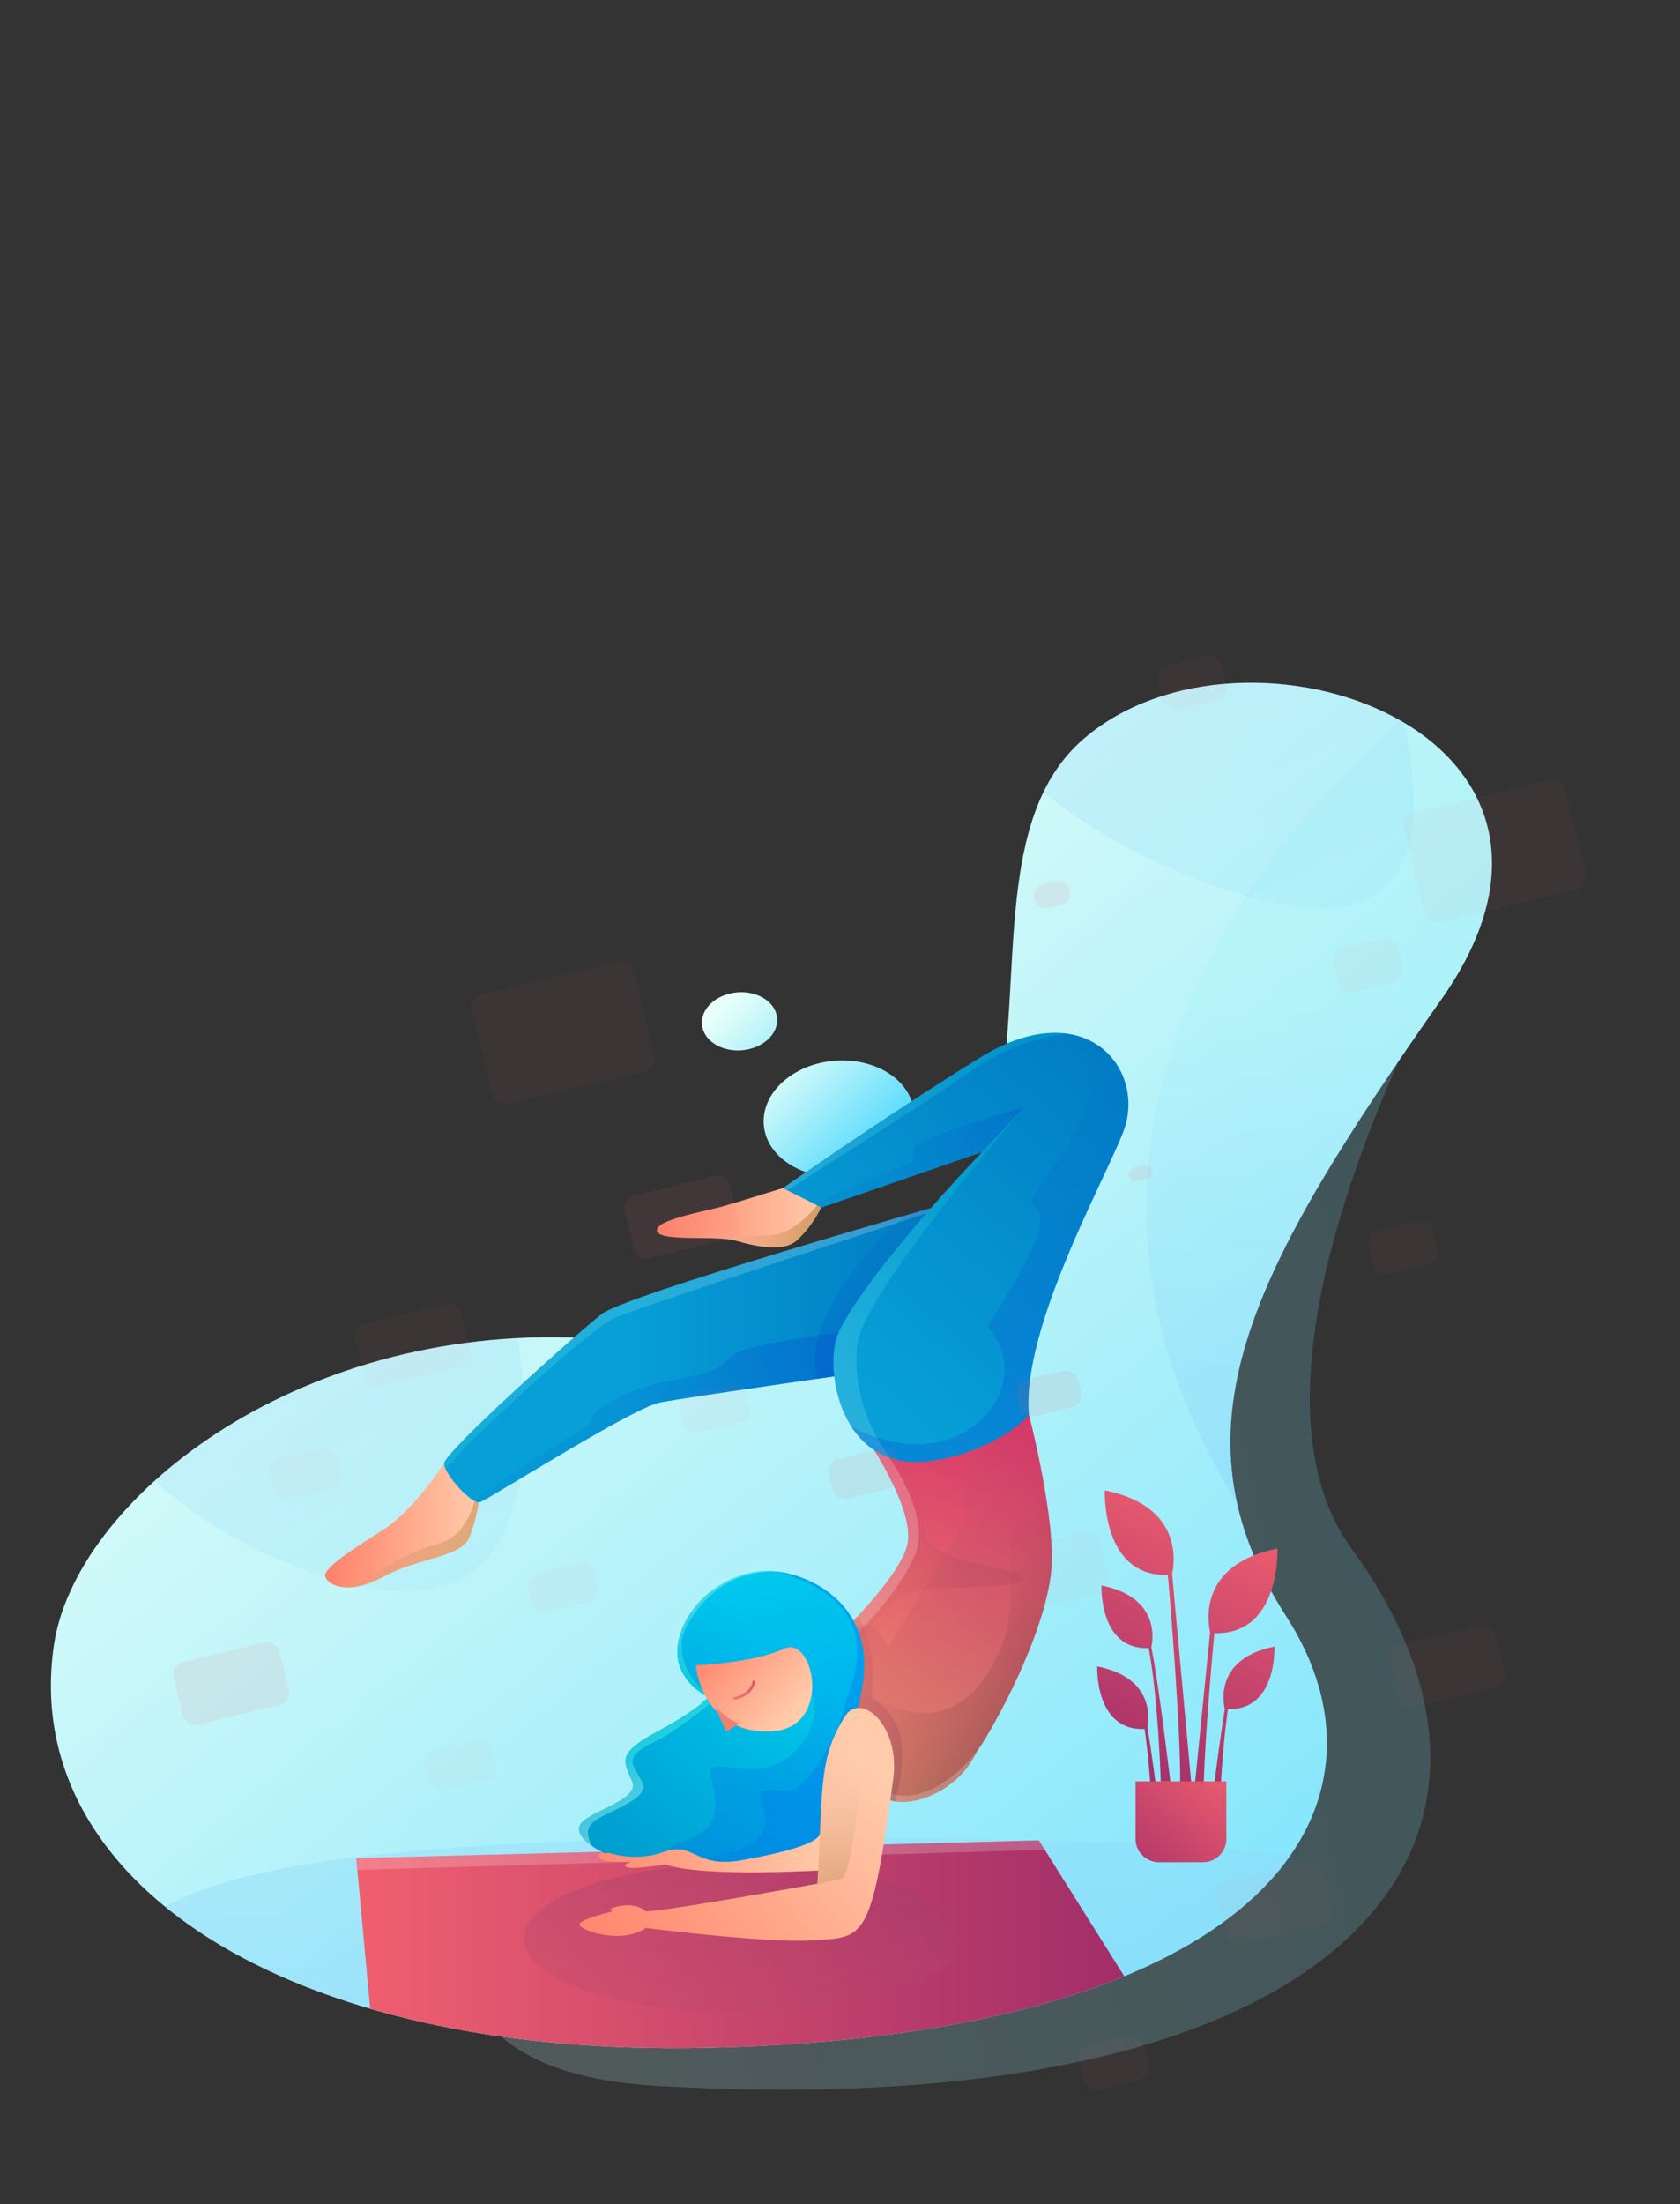 <svg xmlns="http://www.w3.org/2000/svg" xmlns:xlink="http://www.w3.org/1999/xlink" width="1473.11" height="1932.28"><rect width="100%" height="100%" fill="#333333" stroke="none"/><defs><style>.a{fill:none}.f{clip-path:url(#e)}</style><linearGradient id="a" x1="66.26" y1="1526.97" x2="1987.63" y2="1113.31" gradientUnits="userSpaceOnUse"><stop offset="0" stop-color="#e7fff8"/><stop offset=".59" stop-color="#7be3fc"/><stop offset="1" stop-color="#2ed0ff"/></linearGradient><linearGradient id="b" x1="681.74" y1="926.21" x2="788.74" y2="1034.21" gradientTransform="rotate(4.91 736.071 981.284)" gradientUnits="userSpaceOnUse"><stop offset="0" stop-color="#e7fff8"/><stop offset="1" stop-color="#2ed0ff"/></linearGradient><linearGradient id="c" x1="635.65" y1="882.01" x2="754.65" y2="1005.01" gradientTransform="rotate(4.91 648.873 895.877)" xlink:href="#b"/><linearGradient id="d" x1="351.13" y1="804.07" x2="1884.28" y2="2376.23" xlink:href="#b"/><clipPath id="e"><path class="a" d="M511.21 1172.86c544.57 25 280-387.94 439-525.12 141.7-122.25 477.89-5.56 314 227.83-168.56 240-241.73 377.86-136.15 541.79s-13.89 366.75-508.45 377.87c-371.09 8.34-602.38-147.38-572.36-352.86 18.31-125.57 208.91-281.22 463.96-269.51z"/></clipPath><linearGradient id="f" x1="691.5" y1="1129.04" x2="737.06" y2="2485.07" gradientUnits="userSpaceOnUse"><stop offset="0" stop-color="#a8f3f8"/><stop offset="1" stop-color="#6ab2ff"/></linearGradient><linearGradient id="g" x1="1241.1" y1="876.74" x2="1289.11" y2="1620.81" xlink:href="#f"/><linearGradient id="h" x1="1175.12" y1="964.64" x2="937.12" y2="390.64" xlink:href="#f"/><linearGradient id="i" x1="433.89" y1="1552.79" x2="175.59" y2="929.82" xlink:href="#f"/><linearGradient id="k" x1="312.39" y1="1716.97" x2="1009.39" y2="1716.97" gradientUnits="userSpaceOnUse"><stop offset="0" stop-color="#f05f6f"/><stop offset="1" stop-color="#9f2c69"/></linearGradient><clipPath id="l"><path class="a" d="M312.39 1628.98l598.58-15.59 98.42 156.61-674.49 15.52-22.51-156.54z"/></clipPath><linearGradient id="m" x1="305.5" y1="1613.08" x2="1003.65" y2="1613.08" gradientUnits="userSpaceOnUse"><stop offset="0" stop-color="#fff"/><stop offset="1" stop-color="#fff"/></linearGradient><linearGradient id="n" x1="648.8" y1="2023.21" x2="651.96" y2="1441.31" gradientUnits="userSpaceOnUse"><stop offset="0" stop-color="#f05f6f" stop-opacity="0"/><stop offset="1" stop-color="#6f2c69"/></linearGradient><linearGradient id="o" x1="748.22" y1="1573.02" x2="882.44" y2="1216.2" gradientUnits="userSpaceOnUse"><stop offset="0" stop-color="#f09a6f"/><stop offset="1" stop-color="#d62c69"/></linearGradient><clipPath id="p"><path class="a" d="M759.19 1259.79s43.65 63 36.37 94.56-73.95 93.34-73.95 93.34 48.49 123.66 47.28 122.45c13.34 20.6 67.89 7.27 87.29-34 17-24.24 59.4-103 65.46-157.6 5-44.59-19.4-138.2-19.4-138.2z"/></clipPath><linearGradient id="q" x1="735.02" y1="1347.51" x2="835.24" y2="1383.88" gradientUnits="userSpaceOnUse"><stop offset="0" stop-color="#f05f6f" stop-opacity="0"/><stop offset="1" stop-color="#512c30"/></linearGradient><linearGradient id="r" x1="739.8" y1="1353.12" x2="805.81" y2="1353.12" xlink:href="#m"/><linearGradient id="s" x1="730.74" y1="1341.6" x2="988.6" y2="1506.32" gradientUnits="userSpaceOnUse"><stop offset="0" stop-color="#f05f6f"/><stop offset="1" stop-color="#482c5d"/></linearGradient><linearGradient id="t" x1="804.22" y1="1368.63" x2="918.17" y2="1466.42" xlink:href="#q"/><linearGradient id="u" x1="808.98" y1="1615.23" x2="815.98" y2="1528.9" xlink:href="#m"/><linearGradient id="v" x1="688.83" y1="1447.37" x2="833.18" y2="1539.57" xlink:href="#s"/><linearGradient id="w" x1="496.76" y1="1623.53" x2="726.28" y2="1617.87" gradientUnits="userSpaceOnUse"><stop offset="0" stop-color="#ff826a"/><stop offset="1" stop-color="#ffcbaa"/></linearGradient><linearGradient id="x" x1="706.5" y1="1458.58" x2="481.02" y2="1749.53" gradientUnits="userSpaceOnUse"><stop offset="0" stop-color="#00c9ed"/><stop offset="1" stop-color="#0085bf"/></linearGradient><clipPath id="y"><path class="a" d="M678 1377.38c-33.94-2.42-72.74 21.82-82.43 58.19S621 1487.7 621 1487.7s-8.48 10.91-44.85 30.31-29.1 26.67-21.82 43.64-41.22 26.67-46.07 38.79 21.82 24.25 21.82 24.25l3.75-.35c6.87 2.15 26.83 7 48.38-.86 26.67-9.7 26.67 14.54 67.89 7.27s67.47-15.37 68.89-23.45l8.69-.8s13.34-52.12 27.89-124.86-43.65-101.83-77.57-104.26z"/></clipPath><linearGradient id="z" x1="717.85" y1="1646.52" x2="662.09" y2="1375.57" gradientUnits="userSpaceOnUse"><stop offset="0" stop-color="#0077ed"/><stop offset="1" stop-color="#004def" stop-opacity="0"/></linearGradient><linearGradient id="aa" x1="646.1" y1="1503.06" x2="652.58" y2="1277.11" gradientUnits="userSpaceOnUse"><stop offset="0" stop-color="#00e2d7"/><stop offset="1" stop-color="#fff"/></linearGradient><linearGradient id="ab" x1="758.34" y1="1461.01" x2="553.27" y2="1725.62" xlink:href="#z"/><linearGradient id="ac" x1="285.04" y1="1337.24" x2="420.97" y2="1337.24" gradientUnits="userSpaceOnUse"><stop offset="0" stop-color="#ff826a"/><stop offset=".63" stop-color="#ffb092"/><stop offset="1" stop-color="#ffcbaa"/></linearGradient><clipPath id="ad"><path class="a" d="M389.45 1282.82S362.78 1324 336.11 1341s-53.35 34-50.92 41.22 19.4 17 50.92 0 67.88-17 75.16-33.94 9.7-38.8 9.7-38.8z"/></clipPath><linearGradient id="ae" x1="485.23" y1="1342.08" x2="176.4" y2="1395.72" gradientUnits="userSpaceOnUse"><stop offset="0" stop-color="#945700"/><stop offset="1" stop-color="#ffe5d4" stop-opacity="0"/></linearGradient><linearGradient id="af" x1="576.04" y1="1066.93" x2="721.61" y2="1066.93" xlink:href="#ac"/><clipPath id="ag"><path class="a" d="M690.09 1040.37s-38.79 12.12-55.76 17-60.62 12.12-58.19 21.82 52.33 3.55 69.1 8.48c41.22 12.13 50.92 2.43 55.76-2.42a97.42 97.42 0 0 0 20.61-30.31z"/></clipPath><linearGradient id="ah" x1="742.67" y1="1076.46" x2="606.79" y2="1075.96" gradientUnits="userSpaceOnUse"><stop offset="0" stop-color="#945700"/><stop offset=".13" stop-color="#9a5f0c" stop-opacity=".94"/><stop offset=".33" stop-color="#ab762e" stop-opacity=".78"/><stop offset=".58" stop-color="#c79a65" stop-opacity=".53"/><stop offset=".87" stop-color="#edcdb0" stop-opacity=".17"/><stop offset="1" stop-color="#ffe5d4" stop-opacity="0"/></linearGradient><linearGradient id="ai" x1="431.88" y1="1185.92" x2="873.15" y2="1185.92" gradientUnits="userSpaceOnUse"><stop offset=".27" stop-color="#079fd7"/><stop offset="1" stop-color="#0074bf"/></linearGradient><clipPath id="aj"><path class="a" d="M830.72 1054.91s-281.25 80-303.07 97-138.2 121.22-138.2 130.92 24.24 36.37 31.52 34 133.35-82.44 157.59-87.29S775 1200.39 775 1200.39z"/></clipPath><linearGradient id="ak" x1="286.48" y1="1175.3" x2="733.41" y2="1175.3" xlink:href="#aa"/><linearGradient id="al" x1="685.3" y1="1222.78" x2="402.03" y2="1304.61" gradientUnits="userSpaceOnUse"><stop offset="0" stop-color="#072ed7"/><stop offset="1" stop-color="#006fbf" stop-opacity=".5"/></linearGradient><linearGradient id="am" x1="798.96" y1="1342.47" x2="774.24" y2="1050.18" xlink:href="#al"/><clipPath id="an"><path class="a" d="M621 1487.7s-35.15-15.76-25.45-52.13S644 1375 678 1377.38s92.13 31.52 77.59 104.26-27.89 124.86-27.89 124.86l-197.6 18.19s-26.67-12.12-21.82-24.25 53.34-21.82 46.07-38.79-14.55-24.25 21.82-43.64S621 1487.7 621 1487.7z"/></clipPath><linearGradient id="ao" x1="539.19" y1="1501.34" x2="603.85" y2="1617.32" xlink:href="#aa"/><linearGradient id="ap" x1="743.7" y1="1197.6" x2="1045.96" y2="859.78" gradientUnits="userSpaceOnUse"><stop offset="0" stop-color="#079fd7"/><stop offset="1" stop-color="#0074bf"/></linearGradient><clipPath id="aq"><path class="a" d="M686.46 1041.58l33.94 17 140.6-48.52s-97.16 101-124.87 156.38c-14.55 29.1-1.32 115.17 66.68 115.17 31.52 0 77.58-17 99.4-41.22-7.27-80 76.13-222.55 84.86-254.58 14.55-53.34-38.79-113.95-128.5-58.19s-172.11 113.96-172.11 113.96z"/></clipPath><linearGradient id="ar" x1="900.69" y1="1026.17" x2="767.93" y2="1021.93" gradientUnits="userSpaceOnUse"><stop offset="0" stop-color="#072ed7"/><stop offset="1" stop-color="#0055bf" stop-opacity=".5"/></linearGradient><linearGradient id="as" x1="893.09" y1="1080.51" x2="641.54" y2="1299.68" xlink:href="#aa"/><linearGradient id="at" x1="866.17" y1="1216.6" x2="889.2" y2="885.64" xlink:href="#al"/><linearGradient id="au" x1="853.96" y1="914.59" x2="622.45" y2="1116.3" xlink:href="#aa"/><linearGradient id="av" x1="619.81" y1="1434.62" x2="695.78" y2="1501.29" xlink:href="#w"/><linearGradient id="aw" x1="653.86" y1="1501.76" x2="739.93" y2="1480.85" gradientUnits="userSpaceOnUse"><stop offset="0" stop-color="#f0806f"/><stop offset="1" stop-color="#d32c69"/></linearGradient><linearGradient id="ax" x1="639.87" y1="1483.81" x2="688.36" y2="1475.48" xlink:href="#aw"/><linearGradient id="ay" x1="550.72" y1="1760.92" x2="768.94" y2="1562.1" xlink:href="#w"/><clipPath id="az"><path class="a" d="M741.7 1503.61c-24.71 37.52-19.87 66.67-24.94 147.75 0 0-133.35 24.24-150.32 24.24 0 0-7.27-7.27-21.82-4.84s-7.27 4.84-7.27 4.84-31.52 7.28-29.1 12.13 36.37 17 58.19 2.42c0 0 111.53 14.55 150.32 12.12s46.07-9.69 48.5-33.94c1.72-17.2 13.2-73.45 18-109 5.16-38.22-17.47-66.64-34.42-61.33a13.57 13.57 0 0 0-7.14 5.61z"/></clipPath><linearGradient id="ba" x1="801.42" y1="1734.28" x2="720.71" y2="1534.59" xlink:href="#ae"/><linearGradient id="bb" x1="1136.45" y1="1341.03" x2="1014.56" y2="1586.32" xlink:href="#k"/><linearGradient id="bc" x1="1072.03" y1="1309.01" x2="950.13" y2="1554.3" xlink:href="#k"/><linearGradient id="bd" x1="1077.53" y1="1311.75" x2="955.64" y2="1557.04" xlink:href="#k"/><linearGradient id="be" x1="1098.58" y1="1322.21" x2="976.69" y2="1567.5" xlink:href="#k"/><linearGradient id="bf" x1="1162.48" y1="1353.96" x2="1040.59" y2="1599.25" xlink:href="#k"/><linearGradient id="bg" x1="1077.38" y1="1544.94" x2="969.83" y2="1662.8" xlink:href="#k"/><linearGradient id="bh" x1="437.08" y1="1344.35" x2="1286.5" y2="2228.38" gradientTransform="translate(18.09 -68.27)" xlink:href="#k"/><linearGradient id="bi" x1="692.98" y1="1290.92" x2="1542.39" y2="2174.95" gradientTransform="translate(-1.66 -126.96)" xlink:href="#k"/><linearGradient id="bj" x1="1056.41" y1="1997.79" x2="1905.83" y2="2881.81" gradientTransform="translate(154.4 -232.27)" xlink:href="#k"/><linearGradient id="bk" x1="1252.61" y1="1831.61" x2="2102.02" y2="2715.64" gradientTransform="translate(109.81 -273.75)" xlink:href="#k"/><linearGradient id="bl" x1="934.15" y1="1669.93" x2="1783.56" y2="2553.96" gradientTransform="translate(80.72 -194.31)" xlink:href="#k"/><linearGradient id="bm" x1="212.57" y1="1595.3" x2="1061.98" y2="2479.33" gradientTransform="translate(83.41 -22.51)" xlink:href="#k"/><linearGradient id="bn" x1="643.98" y1="1421.61" x2="1153.26" y2="1951.63" gradientTransform="translate(38.55 -128.97)" xlink:href="#k"/><linearGradient id="bo" x1="478.02" y1="1543.18" x2="987.29" y2="2073.21" gradientTransform="translate(71.79 -93.35)" xlink:href="#k"/><linearGradient id="bp" x1="282" y1="1393.09" x2="791.27" y2="1923.11" gradientTransform="translate(41.99 -43.03)" xlink:href="#k"/><linearGradient id="bq" x1="758.01" y1="1508.27" x2="1267.29" y2="2038.3" gradientTransform="translate(55.73 -158.22)" xlink:href="#k"/><linearGradient id="br" x1="353.58" y1="1673.29" x2="862.86" y2="2203.32" gradientTransform="translate(105.89 -67.73)" xlink:href="#k"/><linearGradient id="bs" x1="926.52" y1="1472.61" x2="1387.78" y2="1952.67" gradientTransform="translate(43.76 -198.25)" xlink:href="#k"/><linearGradient id="bt" x1="2383.09" y1="1364.43" x2="3851.3" y2="2892.47" gradientTransform="matrix(.34 0 0 .38 454.84 385.83)" xlink:href="#k"/><linearGradient id="bu" x1="2298.3" y1="2008.57" x2="3766.52" y2="3536.61" gradientTransform="matrix(.34 0 0 .38 513.9 385.57)" xlink:href="#k"/><linearGradient id="bv" x1="3054.1" y1="1470.4" x2="7068.08" y2="5647.95" gradientTransform="matrix(.34 0 0 .38 434.44 356.94)" xlink:href="#k"/><linearGradient id="bw" x1="574.5" y1="1373.57" x2="4588.49" y2="5551.12" gradientTransform="matrix(.34 0 0 .38 449 553.54)" xlink:href="#k"/><linearGradient id="bx" x1="1060.59" y1="3659.41" x2="2528.8" y2="5187.46" gradientTransform="matrix(.34 0 0 .38 674.85 465.37)" xlink:href="#k"/><linearGradient id="by" x1="2109.11" y1="644.46" x2="3577.32" y2="2172.5" gradientTransform="matrix(.34 0 0 .38 392.29 415.21)" xlink:href="#k"/><linearGradient id="bz" x1="1538.72" y1="951.67" x2="2248.86" y2="1690.75" gradientTransform="matrix(.34 0 0 .38 432.5 449.38)" xlink:href="#k"/><linearGradient id="ca" x1="2105.64" y1="1822.35" x2="2832.61" y2="2578.94" gradientTransform="matrix(.22 0 0 .21 561.32 658.91)" xlink:href="#k"/></defs><path d="M1294.44 796.93s-234 389-109.33 560.63c188.82 259.91-8.22 506-609.07 471s547.65-1063.39 718.4-1031.63z" fill="url(#a)" opacity=".2"/><ellipse cx="735.67" cy="980.64" rx="66.12" ry="50.93" transform="rotate(-4.91 736.17 981.197)" fill="url(#b)"/><ellipse cx="648.52" cy="895.31" rx="33.06" ry="25.47" transform="rotate(-4.91 648.934 895.79)" fill="url(#c)"/><path d="M511.21 1172.86c544.57 25 280-387.94 439-525.12 141.7-122.25 477.89-5.56 314 227.83-168.56 240-241.73 377.86-136.15 541.79s-13.89 366.75-508.45 377.87c-371.09 8.34-602.38-147.38-572.36-352.86 18.31-125.57 208.91-281.22 463.96-269.51z" fill="url(#d)"/><g class="f"><path d="M80.11 1795.55c22-116-19-200.33 830.86-182.16 952.85 20.38 72.19 328.66-89.21 309.8s-781.95 84.87-741.65-127.64z" fill-rule="evenodd" opacity=".43" fill="url(#f)"/><path d="M1228.54 632s-382.95 297.59-146.19 682.05 390.76-695.53 390.76-695.53-194.52-32.66-244.57 13.48z" opacity=".34" fill="url(#g)"/><path d="M748.58 169.58S652 644.86 1082.12 782.22 925.32 0 925.32 0 756.46 102 748.58 169.58z" fill="url(#h)" opacity=".2"/><path d="M39.15 653.41s-184.08 591.45 246 728.82-69.3-898.4-69.3-898.4S47 585.78 39.15 653.41z" fill="url(#i)" opacity=".2"/></g><g class="f"><path fill="url(#k)" d="M312.39 1628.98l598.58-15.59 98.42 156.61-679.28 50.55-17.72-191.57z"/><g clip-path="url(#l)"><path fill="url(#m)" opacity=".2" d="M312.39 1639.3l691.26-20.28-13.78-32.15-684.37 20.66 6.89 31.77z"/></g><ellipse cx="650.56" cy="1699.4" rx="191.19" ry="65.45" fill="url(#n)" opacity=".5"/></g><path d="M759.19 1259.79s43.65 63 36.37 94.56-73.95 93.34-73.95 93.34 48.49 123.66 47.28 122.45c13.34 20.6 67.89 7.27 87.29-34 17-24.24 59.4-103 65.46-157.6 5-44.59-19.4-138.2-19.4-138.2z" fill="url(#o)"/><g clip-path="url(#p)"><path d="M785.86 1274.34s12.13-19.4 24.25 65.46c5.16 36.08 87.29 31.52 87.29 43.64s-77.59 4.85-99.41 12.13-46.07 48.49-50.92 50.91-17-41.22-17-41.22 19.4-130.92 19.4-140.62 36.39 9.7 36.39 9.7z" fill="url(#q)" opacity=".1"/><path d="M773.74 1269.49s43.64 55.76 29.1 92.13-55.77 75.16-55.77 75.16l-7.27-26.67s4.85-143.05 33.94-140.62z" fill="url(#r)" opacity=".2"/><path d="M846.48 1332.53c-9.57-69.7 17-80 17-80l48.49-46.07 77.59 186.69-38.79 114s-99.41 109.1-128.51 111.53-58.19-4.85-58.19-4.85l-42.43-63-20.64-70.4s5.29-11.49 27.11-30.88c0 0 28.66-54 50.48-5.49" fill="url(#s)" opacity=".2"/><path d="M853.75 1567.71s-75.16 48.49-87.28 26.67L735 1465.88s93.59 93.59 143-21.82c21.82-50.92-4.85-179.42-4.85-179.42l26.67-12.12s65.46-84.86 63 60.61-109.07 254.58-109.07 254.58z" opacity=".3" fill="url(#t)"/><path d="M863.45 1526.49s-38.79 58.19-82.43 46.07c-28-7.79-9.7 0-9.7 0l7.27 17 58.19-12.12z" fill="url(#u)" opacity=".2"/><path d="M747.07 1407.69s24.25 31.52 17 80c0 0 24.25 14.55 26.67 41.22s-7.27 55.76-7.27 55.76l-55.77-77.58z" fill="url(#v)" opacity=".2"/></g><path d="M583.41 1617.41l147.9-21.82-4.85 43.65s-109.1 7.27-143.05-4.85c0 0-29.09 4.85-33.94 2.42s4.85-4.85 4.85-4.85-29.1 2.43-29.1-4.85 26.67-16.97 58.19-9.7z" fill="url(#w)"/><path d="M678 1377.38c-33.94-2.42-72.74 21.82-82.43 58.19S621 1487.7 621 1487.7s-8.48 10.91-44.85 30.31-29.1 26.67-21.82 43.64-41.22 26.67-46.07 38.79 21.82 24.25 21.82 24.25l3.75-.35c6.87 2.15 26.83 7 48.38-.86 26.67-9.7 26.67 14.54 67.89 7.27s67.47-15.37 68.89-23.45l8.69-.8s13.34-52.12 27.89-124.86-43.65-101.83-77.57-104.26z" fill="url(#x)"/><g clip-path="url(#y)"><path d="M708.28 1475.58s19.39 29.09-12.12 60.61-79.53-2-72.74 21.82c14.55 50.92-15.76 50.79-33.95 60.62s117.28 62.07 154.41 15.27 73.5-160.75 54.11-197.12-63-133.35-135.78-94.56-82.43 72.74-77.59 97 4.85 48.49 58.19 50.91 65.47-14.55 65.47-14.55z" fill="url(#z)" opacity=".4"/><path d="M616.1 1481.64s-31.48-27.88-12.08-59.4 48.49-53.34 106.68-41.24c0 0-65.46-14.55-89.71-4.85s-41.21 65.46-31.52 82.43-2.42 28.39 37.58 30z" fill="url(#aa)" opacity=".5"/><path d="M616.14 1628.33s67.89-4.85 53.34-41.22c-9.27-23.18 2.43-17 21.83-17s47.61-60.62 49.26-74 46.54-86.64-56.46-117.64c-43.8-13.19-24.32 0-24.32 0s111.53-29.09 118.8 53.34 60.62 181.85 0 215.79-162.45-19.27-162.45-19.27z" fill="url(#ab)" opacity=".4"/></g><path d="M389.45 1282.82S362.78 1324 336.11 1341s-53.35 34-50.92 41.22 19.4 17 50.92 0 67.88-17 75.16-33.94 9.7-38.8 9.7-38.8z" fill="url(#ac)"/><g clip-path="url(#ad)"><path d="M417.33 1310.71c0 2.42-7.27 33.94-29.1 41.21s-36.36 12.13-53.34 24.25-40.81 15.49-40.81 15.49 133 42.7 145.07-5.79-4.85-87.29-4.85-87.29z" fill="url(#ae)" opacity=".5"/></g><path d="M690.09 1040.37s-38.79 12.12-55.76 17-60.62 12.12-58.19 21.82 52.33 3.55 69.1 8.48c41.22 12.13 50.92 2.43 55.76-2.42a97.42 97.42 0 0 0 20.61-30.31z" fill="url(#af)"/><g clip-path="url(#ag)"><path d="M720.4 1051.28s-19.4 29.09-43.64 31.52-41.22-4.85-63 0-25.19 1.48-25.19 1.48 39.74 8.21 51.86 13.06 67.89 7.28 75.16-4.85 9.7-29.09 9.7-29.09z" fill="url(#ah)" opacity=".5"/></g><path d="M830.72 1054.91s-281.25 80-303.07 97-138.2 121.22-138.2 130.92 24.24 36.37 31.52 34 133.35-82.44 157.59-87.29S775 1200.39 775 1200.39z" fill="url(#ai)"/><g clip-path="url(#aj)"><path d="M817 1062.19s-256.6 83.64-278.42 93.34-123.68 104.26-135.8 118.81a259.53 259.53 0 0 1-26.67 27v-29.43s126.08-150.32 169.72-155.17S823 1049.26 823 1049.26z" fill="url(#ak)" opacity=".2"/><path d="M412.48 1316.92s77.72-53.56 99.41-64.4c14.54-7.28-4.85-7.28 24.24-24.25 11.63-6.78 28.69-13.08 46.07-17 89.71-14.55 19.4-21.82 109.11-36.37 94.55-17 87.28-2.43 87.28-2.43L735 1257.36l-314 70.92z" fill="url(#al)" opacity=".2"/><path d="M795.56 1063.4c0 2.42-106.68 87.28-75.16 157.6s133.35-80 133.35-80-5.25-86.08-14.54-89.71-43.65 12.11-43.65 12.11z" fill="url(#am)" opacity=".4"/></g><g clip-path="url(#an)"><path d="M622.7 1493.44s-28.38 23.35-47.77 33-24.25 14.55-17 26.67 12.13 17-9.69 29.1-41 14.29-29 36.24c0 0-17.1 5-19.53-16.85s-26.67-55.76 14.55-70.31 114-46.06 114-46.06z" fill="url(#ao)" opacity=".5"/></g><path d="M686.46 1041.58l33.94 17 140.6-48.52s-97.16 101-124.87 156.38c-14.55 29.1-1.32 115.17 66.68 115.17 31.52 0 77.58-17 99.4-41.22-7.27-80 76.13-222.55 84.86-254.58 14.55-53.34-38.79-113.95-128.5-58.19s-172.11 113.96-172.11 113.96z" fill="url(#ap)"/><g clip-path="url(#aq)"><path d="M849.41 1022.39s45.56-48.7 48-51.13c1.71-1.71-87.29 24.25-94.56 34s9.7 9.7-17 19.4-89.7 38.79-89.7 38.79l31.51 12.12z" fill="url(#ar)" opacity=".2"/><path d="M897.4 971.26s-140.14 162.17-145.48 206.09c-7.37 60.62 31.52 104.26 31.52 104.26s-67.89 7.27-65.35-89.71c.63-24.36 123.57-172.14 123.57-172.14l19.39-9.7z" fill="url(#as)" opacity=".2"/><path d="M730.1 1240.39s53.34 41.22 106.68 19.4c38.35-15.69 60.62-60.62 29.1-97 97-150.33 2.42-70.32 58.19-140.63 33.94-43.64 57.39-109.79 2-116.72s39.19-11.78 56.17.34 53.34 121.23 14.54 177-67.89 177-75.16 181.84-143 46.07-164.87 33.94-26.65-58.17-26.65-58.17z" fill="url(#at)" opacity=".2"/><path d="M938.21 906.21s-43.24 2-84.46 31.11-172.14 111.53-172.14 111.53l4.85-53.34s200.43-108.3 251.75-89.3z" fill="url(#au)" opacity=".2"/></g><path d="M610.08 1459.82s48.81-1.47 77.59-14.55c26.67-12.12 43.64 72.74-14.55 72.74s-63.04-58.19-63.04-58.19z" fill="url(#av)"/><path d="M627.05 1496.19l9.7 21.82 12.13-7.28s-7.28 0-21.83-14.54z" fill="url(#aw)"/><path d="M644 1490.12a1.21 1.21 0 0 1-.19-2.4c.13 0 13.75-2.45 16-13.59a1.21 1.21 0 0 1 2.38.47c-2.56 12.8-17.34 15.4-18 15.51z" fill="url(#ax)"/><path d="M741.7 1503.61c-24.71 37.52-19.87 66.67-24.94 147.75 0 0-133.35 24.24-150.32 24.24 0 0-7.27-7.27-21.82-4.84s-7.27 4.84-7.27 4.84-31.52 7.28-29.1 12.13 36.37 17 58.19 2.42c0 0 105.47 13.34 144.26 10.91 47.31-3 53 3.49 72.55-141.74 5.16-38.22-17.47-66.64-34.42-61.33a13.57 13.57 0 0 0-7.13 5.62z" fill="url(#ay)"/><g clip-path="url(#az)"><path d="M705.85 1653.33s32.41-5 33.95-8c14.55-29.1 12.12-128.51 29.09-130.93s-17-33.94-31.52-19.4-43.65 142.11-31.52 158.33z" fill="url(#ba)"/></g><path d="M1064.8 1431.7c58.51 1.8 55.29-74.14 55.29-74.14-70.28 14.06-60.75 65.83-59 73.09l-16.46 164.57h11c-2.51-35.61 7.1-141.43 9.17-163.52z" fill="url(#bb)"/><path d="M1045.46 1572.82l-17.7-193.18c1.7-7.27 11.23-59-59-73.09 0 0-3.23 75.94 55.28 74.14 2.07 22.08 12.93 156.53 10.47 192.13z" fill="url(#bc)"/><path d="M965.85 1389.91s-2.41 56.58 41.33 54.88c8.48 43.73 10.62 116.83 10.62 116.83h8.4s-10.42-88.21-16.66-117.53c1.22-5.09 8.55-43.73-43.69-54.18z" fill="url(#bd)"/><path d="M962.12 1460.84s-2.42 56.75 41.53 54.87c6.26 43.47 7.93 100.66 7.93 100.66h8.42s-7.76-65.76-13.9-102.59c1.58-8.34 5.18-43.11-43.98-52.94z" fill="url(#be)"/><path d="M1074 1498.17c-6.08 37.13-13.6 100.78-13.6 100.78h8.4s1.67-57.18 7.92-100.64c43.21 1.24 40.83-54.89 40.83-54.89-55.98 11.2-43.55 54.75-43.55 54.75z" fill="url(#bf)"/><path d="M995.71 1561.62h79.63V1612a20.5 20.5 0 0 1-20.5 20.5h-38.64a20.5 20.5 0 0 1-20.5-20.5v-50.42l.01.04z" fill="url(#bg)"/><rect x="314.25" y="1150.87" width="95.38" height="56.36" rx="10.84" transform="rotate(-13.6 362.052 1179.294)" fill="url(#bh)" opacity=".04"/><rect x="550.41" y="1038.75" width="95.38" height="56.36" rx="10.84" transform="rotate(-13.6 598.267 1067.162)" opacity=".08" fill="url(#bi)"/><rect x="1069.9" y="1640.31" width="95.38" height="56.36" rx="10.84" transform="rotate(-13.6 1117.908 1668.842)" fill="url(#bj)" opacity=".04"/><rect x="1221.51" y="1432.66" width="95.38" height="56.36" rx="10.84" transform="rotate(-13.6 1269.534 1461.144)" fill="url(#bk)" opacity=".04"/><rect x="873.95" y="1350.41" width="95.38" height="56.36" rx="10.84" transform="rotate(-13.6 921.897 1378.907)" fill="url(#bl)" opacity=".04"/><rect x="155.06" y="1447.59" width="95.38" height="56.36" rx="10.84" transform="rotate(-13.6 202.819 1476.115)" fill="url(#bm)" opacity=".1"/><rect x="596.43" y="1216.62" width="60.4" height="35.69" rx="10.84" transform="rotate(-13.6 626.81 1234.722)" fill="url(#bn)" opacity=".04"/><rect x="463.71" y="1373.82" width="60.4" height="35.69" rx="10.84" transform="rotate(-13.6 494.085 1391.982)" fill="url(#bo)" opacity=".04"/><rect x="237.89" y="1274.03" width="60.4" height="35.69" rx="10.84" transform="rotate(-13.6 268.175 1292.152)" fill="url(#bp)" opacity=".04"/><rect x="727.65" y="1274.03" width="60.4" height="35.69" rx="10.84" transform="rotate(-13.6 758.052 1292.134)" opacity=".09" fill="url(#bq)"/><rect x="373.37" y="1529.54" width="60.4" height="35.69" rx="10.84" transform="rotate(-13.6 403.725 1547.745)" fill="url(#br)" opacity=".04"/><rect x="891.91" y="1205.28" width="55.47" height="32.78" rx="10.84" transform="rotate(-13.6 919.907 1221.913)" fill="url(#bs)" opacity=".1"/><rect x="1170.81" y="826.36" width="58.12" height="39.39" rx="10.84" transform="rotate(-13.6 1200.18 846.22)" fill="url(#bt)" opacity=".05"/><rect x="1201.44" y="1073.81" width="58.12" height="39.39" rx="10.84" transform="rotate(-13.6 1230.8 1093.723)" fill="url(#bu)" opacity=".05"/><rect x="1237.84" y="696.65" width="145.88" height="98.87" rx="10.84" transform="rotate(-13.6 1311.106 746.239)" fill="url(#bv)" opacity=".05"/><rect x="420.98" y="856" width="145.88" height="98.87" rx="10.84" transform="rotate(-13.6 494.07 905.636)" fill="url(#bw)" opacity=".05"/><rect x="947.39" y="1788.47" width="58.12" height="39.39" rx="10.84" transform="rotate(-13.6 976.729 1808.551)" fill="url(#bx)" opacity=".05"/><rect x="1016.4" y="578.85" width="58.12" height="39.39" rx="10.84" transform="rotate(-13.6 1045.725 598.664)" fill="url(#by)" opacity=".05"/><rect x="906.32" y="773.33" width="31.98" height="21.67" rx="10.84" transform="rotate(-13.6 922.542 784.322)" fill="url(#bz)" opacity=".1"/><rect x="990.1" y="1022.34" width="20.67" height="11.97" rx="5.98" transform="rotate(-13.6 1000.677 1028.518)" fill="url(#ca)" opacity=".1"/></svg>